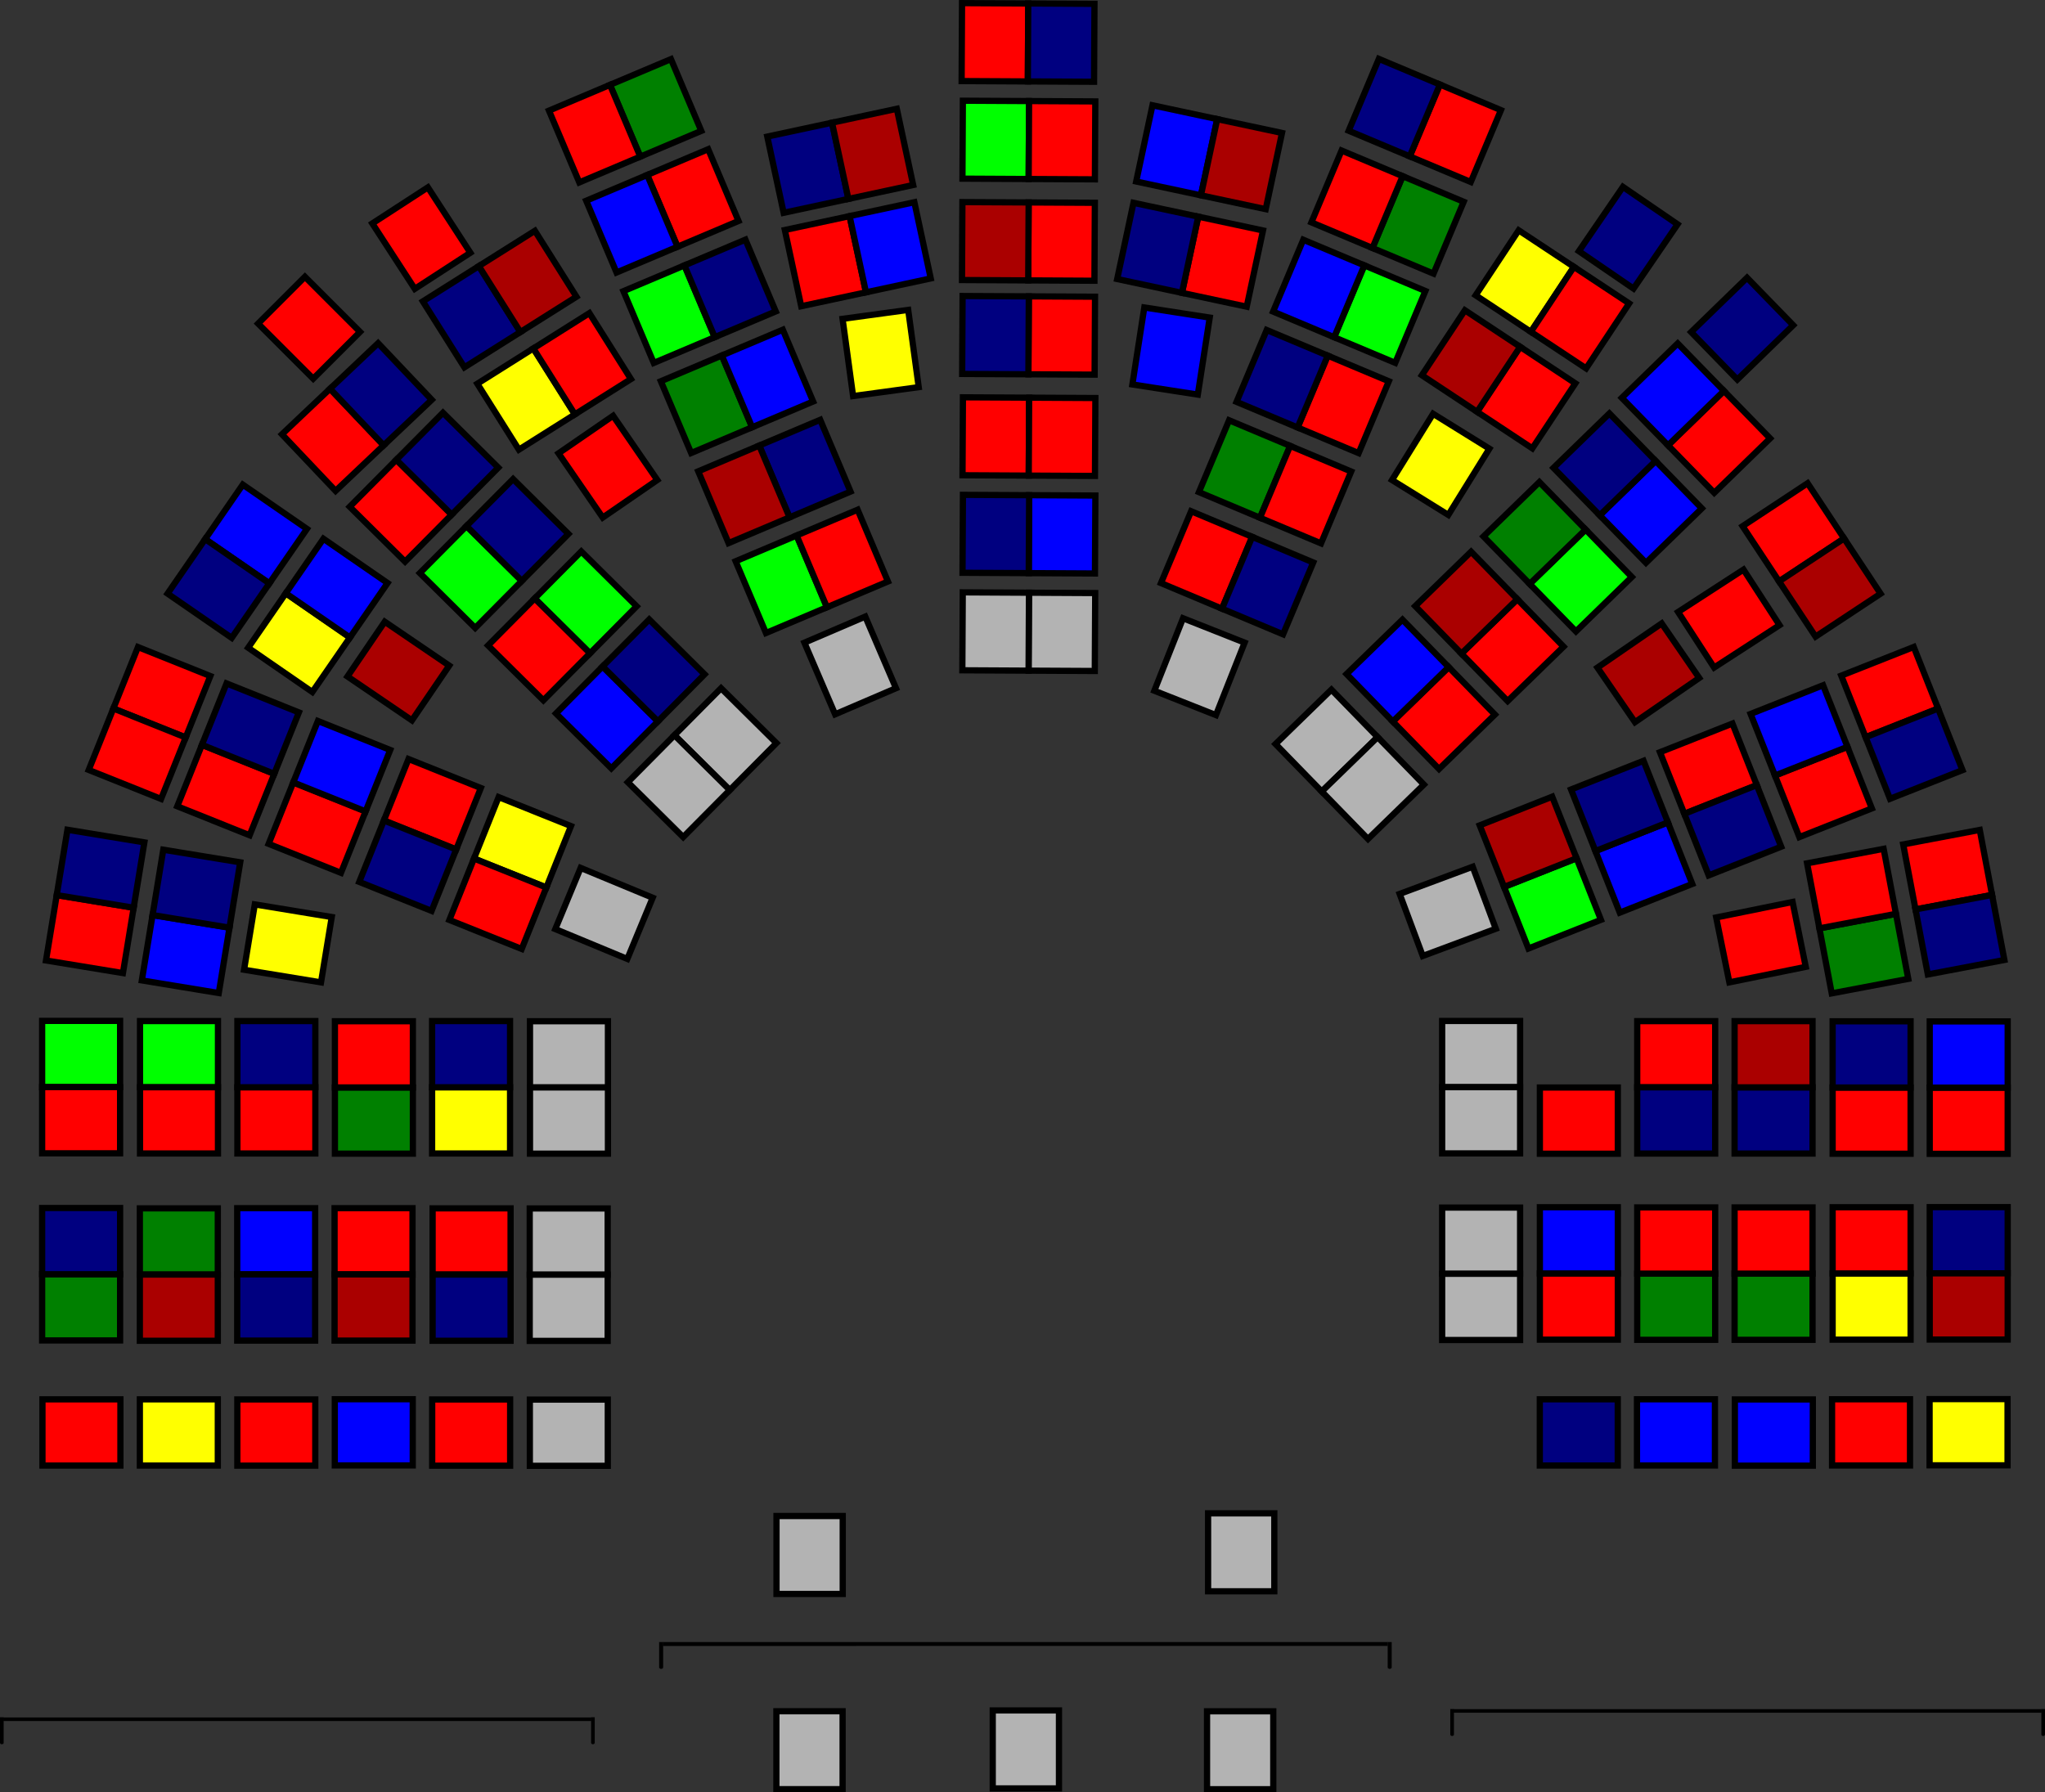 <?xml version="1.0" encoding="UTF-8" standalone="no"?>
<!-- Created with Inkscape (http://www.inkscape.org/) -->
<svg
   xmlns:dc="http://purl.org/dc/elements/1.1/"
   xmlns:cc="http://creativecommons.org/ns#"
   xmlns:rdf="http://www.w3.org/1999/02/22-rdf-syntax-ns#"
   xmlns:svg="http://www.w3.org/2000/svg"
   xmlns="http://www.w3.org/2000/svg"
   xmlns:sodipodi="http://sodipodi.sourceforge.net/DTD/sodipodi-0.dtd"
   xmlns:inkscape="http://www.inkscape.org/namespaces/inkscape"
   width="524.462"
   height="459.734"
   id="svg3913"
   sodipodi:version="0.32"
   inkscape:version="0.46"
   sodipodi:docname="Stortingssalen representanter.svg"
   inkscape:output_extension="org.inkscape.output.svg.inkscape"
   version="1.0">
  <rect width="100%" height="100%" fill="#333333" stroke="none"/>
  <defs
     id="defs3915">
    <inkscape:perspective
       sodipodi:type="inkscape:persp3d"
       inkscape:vp_x="0 : 526.18109 : 1"
       inkscape:vp_y="0 : 1000 : 0"
       inkscape:vp_z="744.09448 : 526.18109 : 1"
       inkscape:persp3d-origin="372.04724 : 350.78739 : 1"
       id="perspective3921" />
  </defs>
  <sodipodi:namedview
     id="base"
     pagecolor="#ffffff"
     bordercolor="#ffffff"
     borderopacity="0.0"
     inkscape:pageopacity="0.0"
     inkscape:pageshadow="0"
     inkscape:zoom="1.4142136"
     inkscape:cx="271.84377"
     inkscape:cy="204.95611"
     inkscape:document-units="cm"
     inkscape:current-layer="svg3913"
     showgrid="false"
     inkscape:window-width="1280"
     inkscape:window-height="750"
     inkscape:window-x="-8"
     inkscape:window-y="-8"
     units="cm" />
  <g
     inkscape:label="Layer 1"
     inkscape:groupmode="layer"
     id="Stortingssalen"
     transform="translate(-80.008,-286.833)">
    <g
       id="KrF"
       inkscape:label="Kristelig Folkeparti">
      <rect
         style="fill:#ffff00;fill-opacity:1;fill-rule:nonzero;stroke:#000000;stroke-width:1.6;stroke-miterlimit:4;stroke-dasharray:none;stroke-opacity:1"
         id="169"
         width="19.992"
         height="16.984"
         x="574.873"
         y="645.697"
         inkscape:label="Line Henriette Holten Hjemdal, KrF" />
      <rect
         style="fill:#ffff00;fill-opacity:1;fill-rule:nonzero;stroke:#000000;stroke-width:1.6;stroke-miterlimit:4;stroke-dasharray:none;stroke-opacity:1"
         id="153"
         width="19.992"
         height="16.984"
         x="-49.309"
         y="582.341"
         inkscape:label="Ola T. Lånke, KrF"
         transform="matrix(0.552,-0.834,0.834,0.552,0,0)" />
      <rect
         style="fill:#ffff00;fill-opacity:1;fill-rule:nonzero;stroke:#000000;stroke-width:1.6;stroke-miterlimit:4;stroke-dasharray:none;stroke-opacity:1"
         id="119"
         width="19.992"
         height="16.984"
         x="115.876"
         y="645.758"
         inkscape:label="Bjørg Tørresdal, KrF" />
      <rect
         style="fill:#ffff00;fill-opacity:1;fill-rule:nonzero;stroke:#000000;stroke-width:1.6;stroke-miterlimit:4;stroke-dasharray:none;stroke-opacity:1"
         id="110"
         width="19.992"
         height="16.984"
         x="-395.528"
         y="-291.213"
         inkscape:label="Dagfinn Høybråten, KrF"
         transform="matrix(-0.823,-0.568,0.568,-0.823,0,0)" />
      <rect
         style="fill:#ffff00;fill-opacity:1;fill-rule:nonzero;stroke:#000000;stroke-width:1.6;stroke-miterlimit:4;stroke-dasharray:none;stroke-opacity:1"
         id="106"
         width="19.992"
         height="16.984"
         x="-453.892"
         y="-34.095"
         inkscape:label="Hans Olav Syversen, KrF"
         transform="matrix(-0.533,-0.846,0.846,-0.533,0,0)" />
      <rect
         style="fill:#ffff00;fill-opacity:1;fill-rule:nonzero;stroke:#000000;stroke-width:1.6;stroke-miterlimit:4;stroke-dasharray:none;stroke-opacity:1"
         id="082"
         width="19.992"
         height="16.984"
         x="550.007"
         y="-630.448"
         inkscape:label="Jan Sahl, Krf"
         transform="scale(1,-1)" />
      <rect
         style="fill:#ffff00;fill-opacity:1;fill-rule:nonzero;stroke:#000000;stroke-width:1.6;stroke-miterlimit:4;stroke-dasharray:none;stroke-opacity:1"
         id="069"
         width="19.992"
         height="16.984"
         x="-118.136"
         y="587.366"
         inkscape:label="May-Helen Molvær Grimstad, KrF"
         transform="matrix(0.527,-0.85,0.85,0.527,0,0)" />
      <rect
         style="fill:#ffff00;fill-opacity:1;fill-rule:nonzero;stroke:#000000;stroke-width:1.6;stroke-miterlimit:4;stroke-dasharray:none;stroke-opacity:1"
         id="063"
         width="19.992"
         height="16.984"
         x="405.145"
         y="-260.576"
         inkscape:label="Laila Dåvøy, KrF"
         transform="matrix(0.135,0.991,-0.991,0.135,0,0)" />
      <rect
         style="fill:#ffff00;fill-opacity:1;fill-rule:nonzero;stroke:#000000;stroke-width:1.6;stroke-miterlimit:4;stroke-dasharray:none;stroke-opacity:1"
         id="054"
         width="19.992"
         height="16.984"
         x="227.418"
         y="488.312"
         inkscape:label="Ingebrigt S. Sørfonn, KrF"
         transform="matrix(0.987,0.162,-0.162,0.987,0,0)" />
      <rect
         style="fill:#ffff00;fill-opacity:1;fill-rule:nonzero;stroke:#000000;stroke-width:1.6;stroke-miterlimit:4;stroke-dasharray:none;stroke-opacity:1"
         id="007"
         width="19.992"
         height="16.984"
         x="-395.831"
         y="-395.721"
         inkscape:label="Jon Lilletun, KrF"
         transform="matrix(-0.928,-0.372,0.372,-0.928,0,0)" />
      <rect
         inkscape:label="Åse Gunhild Woie Duesund, KrF"
         y="565.711"
         x="190.826"
         height="16.984"
         width="19.992"
         id="004"
         style="fill:#ffff00;fill-opacity:1;fill-rule:nonzero;stroke:#000000;stroke-width:1.6;stroke-miterlimit:4;stroke-dasharray:none;stroke-opacity:1" />
    </g>
    <g
       id="V"
       inkscape:label="Venstre">
      <rect
         transform="matrix(-0.389,-0.921,0.921,-0.389,0,0)"
         inkscape:label="Anne Margrethe Larsen, V"
         y="79.904"
         x="-521.479"
         height="16.984"
         width="19.992"
         id="010"
         style="fill:#00ff00;fill-opacity:1;fill-rule:nonzero;stroke:#000000;stroke-width:1.6;stroke-miterlimit:4;stroke-dasharray:none;stroke-opacity:1" />
      <rect
         style="fill:#00ff00;fill-opacity:1;fill-rule:nonzero;stroke:#000000;stroke-width:1.6;stroke-miterlimit:4;stroke-dasharray:none;stroke-opacity:1"
         id="143"
         width="19.992"
         height="16.984"
         x="-330.915"
         y="328.593"
         inkscape:label="André Nikolai Skjelstad, V"
         transform="matrix(5.3003751e-3,-1,1,5.3003751e-3,0,0)" />
      <rect
         inkscape:label="Gunvald Ludvigsen, V"
         y="548.685"
         x="90.815"
         height="16.984"
         width="19.992"
         id="124"
         style="fill:#00ff00;fill-opacity:1;fill-rule:nonzero;stroke:#000000;stroke-width:1.6;stroke-miterlimit:4;stroke-dasharray:none;stroke-opacity:1" />
      <rect
         style="fill:#00ff00;fill-opacity:1;fill-rule:nonzero;stroke:#000000;stroke-width:1.6;stroke-miterlimit:4;stroke-dasharray:none;stroke-opacity:1"
         id="115"
         width="19.992"
         height="16.984"
         x="115.917"
         y="548.729"
         inkscape:label="Gunnar Kvassheim, V" />
      <rect
         style="fill:#00ff00;fill-opacity:1;fill-rule:nonzero;stroke:#000000;stroke-width:1.6;stroke-miterlimit:4;stroke-dasharray:none;stroke-opacity:1"
         id="104"
         width="19.992"
         height="16.984"
         x="-446.449"
         y="80.351"
         inkscape:label="Trine Skei Grande, V"
         transform="matrix(-0.389,-0.921,0.921,-0.389,0,0)" />
      <rect
         style="fill:#00ff00;fill-opacity:1;fill-rule:nonzero;stroke:#000000;stroke-width:1.6;stroke-miterlimit:4;stroke-dasharray:none;stroke-opacity:1"
         id="095"
         width="19.992"
         height="16.984"
         x="-180.859"
         y="533.796"
         inkscape:label="Odd Einar Dørum, V"
         transform="matrix(0.387,-0.922,0.922,0.387,0,0)" />
      <rect
         style="fill:#00ff00;fill-opacity:1;fill-rule:nonzero;stroke:#000000;stroke-width:1.6;stroke-miterlimit:4;stroke-dasharray:none;stroke-opacity:1"
         id="071"
         width="19.992"
         height="16.984"
         x="33.857"
         y="641.898"
         inkscape:label="Leif Helge Kongshaug, V"
         transform="matrix(0.717,-0.698,0.698,0.717,0,0)" />
      <rect
         style="fill:#00ff00;fill-opacity:1;fill-rule:nonzero;stroke:#000000;stroke-width:1.6;stroke-miterlimit:4;stroke-dasharray:none;stroke-opacity:1"
         id="058"
         width="19.992"
         height="16.984"
         x="-458.782"
         y="-175.933"
         inkscape:label="Lars Sponheim, V"
         transform="matrix(-0.71,-0.704,0.704,-0.71,0,0)" />
      <rect
         style="fill:#00ff00;fill-opacity:1;fill-rule:nonzero;stroke:#000000;stroke-width:1.6;stroke-miterlimit:4;stroke-dasharray:none;stroke-opacity:1"
         id="040"
         width="19.992"
         height="16.984"
         x="-484.278"
         y="-159.824"
         inkscape:label="Vera Lysklætt, V"
         transform="matrix(-0.71,-0.704,0.704,-0.71,0,0)" />
      <rect
         style="fill:#00ff00;fill-opacity:1;fill-rule:nonzero;stroke:#000000;stroke-width:1.6;stroke-miterlimit:4;stroke-dasharray:none;stroke-opacity:1"
         id="019"
         width="19.992"
         height="16.984"
         x="243.792"
         y="649.506"
         inkscape:label="Borghild Tenden, V"
         transform="matrix(0.93,-0.368,0.368,0.93,0,0)" />
    </g>
    <g
       id="Sp"
       inkscape:label="Senterpartiet">
      <rect
         style="fill:#008000;fill-opacity:1;fill-rule:nonzero;stroke:#000000;stroke-width:1.6;stroke-miterlimit:4;stroke-dasharray:none;stroke-opacity:1"
         id="150"
         width="19.992"
         height="16.984"
         x="-155.954"
         y="533.996"
         inkscape:label="Ola Borten Moe, Sp"
         transform="matrix(0.387,-0.922,0.922,0.387,0,0)" />
      <rect
         style="fill:#008000;fill-opacity:1;fill-rule:nonzero;stroke:#000000;stroke-width:1.6;stroke-miterlimit:4;stroke-dasharray:none;stroke-opacity:1"
         id="140"
         width="19.992"
         height="16.984"
         x="-396.354"
         y="97.758"
         inkscape:label="Lars Peder Brekk, Sp"
         transform="matrix(-0.389,-0.921,0.921,-0.389,0,0)" />
      <rect
         style="fill:#008000;fill-opacity:1;fill-rule:nonzero;stroke:#000000;stroke-width:1.6;stroke-miterlimit:4;stroke-dasharray:none;stroke-opacity:1"
         id="121"
         width="19.992"
         height="16.984"
         x="90.815"
         y="613.662"
         inkscape:label="Liv Signe Navarsete, Sp" />
      <rect
         style="fill:#008000;fill-opacity:1;fill-rule:nonzero;stroke:#000000;stroke-width:1.6;stroke-miterlimit:4;stroke-dasharray:none;stroke-opacity:1"
         id="117"
         width="19.992"
         height="16.984"
         x="115.873"
         y="596.768"
         inkscape:label="Magnhild Meltveit Kleppa, Sp" />
      <rect
         style="fill:#008000;fill-opacity:1;fill-rule:nonzero;stroke:#000000;stroke-width:1.6;stroke-miterlimit:4;stroke-dasharray:none;stroke-opacity:1"
         id="086"
         width="19.992"
         height="16.984"
         x="439.611"
         y="617.835"
         inkscape:label="Inger S. Enger, Sp"
         transform="matrix(0.982,-0.186,0.186,0.982,0,0)" />
      <rect
         style="fill:#008000;fill-opacity:1;fill-rule:nonzero;stroke:#000000;stroke-width:1.6;stroke-miterlimit:4;stroke-dasharray:none;stroke-opacity:1"
         id="079"
         width="19.992"
         height="16.984"
         x="524.861"
         y="-630.492"
         inkscape:label="Alf Ivar Samuelsen, Sp"
         transform="scale(1,-1)" />
      <rect
         style="fill:#008000;fill-opacity:1;fill-rule:nonzero;stroke:#000000;stroke-width:1.6;stroke-miterlimit:4;stroke-dasharray:none;stroke-opacity:1"
         id="070"
         width="19.992"
         height="16.984"
         x="33.857"
         y="624.915"
         inkscape:label="Eli Sollied Øveraas, Sp"
         transform="matrix(0.717,-0.698,0.698,0.717,0,0)" />
      <rect
         style="fill:#008000;fill-opacity:1;fill-rule:nonzero;stroke:#000000;stroke-width:1.6;stroke-miterlimit:4;stroke-dasharray:none;stroke-opacity:1"
         id="061"
         width="19.992"
         height="16.984"
         x="-471.472"
         y="80.196"
         inkscape:label="Rune J. Skjælaaen, Sp"
         transform="matrix(-0.389,-0.921,0.921,-0.389,0,0)" />
      <rect
         style="fill:#008000;fill-opacity:1;fill-rule:nonzero;stroke:#000000;stroke-width:1.6;stroke-miterlimit:4;stroke-dasharray:none;stroke-opacity:1"
         id="045"
         width="19.992"
         height="16.984"
         x="165.9"
         y="565.756"
         inkscape:label="Trygve Magnus Slagsvold Vedum, Sp" />
      <rect
         style="fill:#008000;fill-opacity:1;fill-rule:nonzero;stroke:#000000;stroke-width:1.6;stroke-miterlimit:4;stroke-dasharray:none;stroke-opacity:1"
         id="035"
         width="19.992"
         height="16.984"
         x="-230.921"
         y="517.191"
         inkscape:label="Per Olaf Lundteigen, Sp"
         transform="matrix(0.387,-0.922,0.922,0.387,0,0)" />
      <rect
         transform="scale(1,-1)"
         inkscape:label="Åslaug Haga, Sp"
         y="-630.492"
         x="499.891"
         height="16.984"
         width="19.992"
         id="026"
         style="fill:#008000;fill-opacity:1;fill-rule:nonzero;stroke:#000000;stroke-width:1.6;stroke-miterlimit:4;stroke-dasharray:none;stroke-opacity:1" />
    </g>
    <g
       id="Ap"
       inkscape:label="Arbeiderpartiet">
      <rect
         style="fill:#ff0000;fill-opacity:1;fill-rule:nonzero;stroke:#000000;stroke-width:1.6;stroke-miterlimit:4;stroke-dasharray:none;stroke-opacity:1"
         id="093"
         width="19.992"
         height="16.984"
         x="-74.019"
         y="599.139"
         inkscape:label="Marit Nybakk, Ap"
         transform="matrix(0.552,-0.834,0.834,0.552,0,0)" />
      <rect
         style="fill:#ff0000;fill-opacity:1;fill-rule:nonzero;stroke:#000000;stroke-width:1.6;stroke-miterlimit:4;stroke-dasharray:none;stroke-opacity:1"
         id="090"
         width="19.992"
         height="16.984"
         x="-206.792"
         y="-667.073"
         inkscape:label="Jens Stoltenberg, Ap"
         transform="matrix(-0.839,0.544,-0.544,-0.839,0,0)" />
      <rect
         style="fill:#ff0000;fill-opacity:1;fill-rule:nonzero;stroke:#000000;stroke-width:1.6;stroke-miterlimit:4;stroke-dasharray:none;stroke-opacity:1"
         id="088"
         width="19.992"
         height="16.984"
         x="318.895"
         y="648.495"
         inkscape:label="Espen Johnsen, Ap"
         transform="matrix(0.93,-0.368,0.368,0.93,0,0)" />
      <rect
         style="fill:#ff0000;fill-opacity:1;fill-rule:nonzero;stroke:#000000;stroke-width:1.6;stroke-miterlimit:4;stroke-dasharray:none;stroke-opacity:1"
         id="087"
         width="19.992"
         height="16.984"
         x="439.611"
         y="600.852"
         inkscape:label="Tore Hagebakken, Ap"
         transform="matrix(0.982,-0.186,0.186,0.982,0,0)" />
      <rect
         style="fill:#ff0000;fill-opacity:1;fill-rule:nonzero;stroke:#000000;stroke-width:1.6;stroke-miterlimit:4;stroke-dasharray:none;stroke-opacity:1"
         id="084"
         width="19.992"
         height="16.984"
         x="550.008"
         y="565.775"
         inkscape:label="Berit Brørby, Ap" />
      <rect
         style="fill:#ff0000;fill-opacity:1;fill-rule:nonzero;stroke:#000000;stroke-width:1.6;stroke-miterlimit:4;stroke-dasharray:none;stroke-opacity:1"
         id="083"
         width="19.992"
         height="16.984"
         x="550.008"
         y="-613.465"
         inkscape:label="Torstein Rudihagen, Ap"
         transform="scale(1,-1)" />
      <rect
         style="fill:#ff0000;fill-opacity:1;fill-rule:nonzero;stroke:#000000;stroke-width:1.6;stroke-miterlimit:4;stroke-dasharray:none;stroke-opacity:1"
         id="081"
         width="19.992"
         height="16.984"
         x="549.859"
         y="645.741"
         inkscape:label="Anna-Kristin Ljunggren, Ap" />
      <rect
         style="fill:#ff0000;fill-opacity:1;fill-rule:nonzero;stroke:#000000;stroke-width:1.6;stroke-miterlimit:4;stroke-dasharray:none;stroke-opacity:1"
         id="078"
         width="19.992"
         height="16.984"
         x="524.861"
         y="-613.51"
         inkscape:label="Torny Pedersen, Ap"
         transform="scale(1,-1)" />
      <rect
         style="fill:#ff0000;fill-opacity:1;fill-rule:nonzero;stroke:#000000;stroke-width:1.6;stroke-miterlimit:4;stroke-dasharray:none;stroke-opacity:1"
         id="075"
         width="19.992"
         height="16.984"
         x="405.83"
         y="615.221"
         inkscape:label="Tor-Arne Strøm, Ap"
         transform="matrix(0.98,-0.199,0.199,0.98,0,0)" />
      <rect
         style="fill:#ff0000;fill-opacity:1;fill-rule:nonzero;stroke:#000000;stroke-width:1.6;stroke-miterlimit:4;stroke-dasharray:none;stroke-opacity:1"
         id="073"
         width="19.992"
         height="16.984"
         x="293.67"
         y="632.091"
         inkscape:label="Hill-Marta Solberg, Ap"
         transform="matrix(0.93,-0.368,0.368,0.93,0,0)" />
      <rect
         style="fill:#ff0000;fill-opacity:1;fill-rule:nonzero;stroke:#000000;stroke-width:1.6;stroke-miterlimit:4;stroke-dasharray:none;stroke-opacity:1"
         id="068"
         width="19.992"
         height="16.984"
         x="-205.839"
         y="534.107"
         inkscape:label="Karita Bekkemellem, Ap"
         transform="matrix(0.387,-0.922,0.922,0.387,0,0)" />
      <rect
         style="fill:#ff0000;fill-opacity:1;fill-rule:nonzero;stroke:#000000;stroke-width:1.6;stroke-miterlimit:4;stroke-dasharray:none;stroke-opacity:1"
         id="065"
         width="19.992"
         height="16.984"
         x="-381.005"
         y="345.769"
         inkscape:label="Asmund Kristoffersen, Ap"
         transform="matrix(5.3003745e-3,-1,1,5.3003745e-3,0,0)" />
      <rect
         style="fill:#ff0000;fill-opacity:1;fill-rule:nonzero;stroke:#000000;stroke-width:1.6;stroke-miterlimit:4;stroke-dasharray:none;stroke-opacity:1"
         id="060"
         width="19.992"
         height="16.984"
         x="458.53"
         y="27.602"
         inkscape:label="Hilde Magnusson Lydvo, Ap"
         transform="matrix(0.567,0.824,-0.824,0.567,0,0)" />
      <rect
         style="fill:#ff0000;fill-opacity:1;fill-rule:nonzero;stroke:#000000;stroke-width:1.6;stroke-miterlimit:4;stroke-dasharray:none;stroke-opacity:1"
         id="055"
         width="19.992"
         height="16.984"
         x="-345.531"
         y="-411.829"
         inkscape:label="Per Rune Henriksen, Ap"
         transform="matrix(-0.928,-0.372,0.372,-0.928,0,0)" />
      <rect
         style="fill:#ff0000;fill-opacity:1;fill-rule:nonzero;stroke:#000000;stroke-width:1.6;stroke-miterlimit:4;stroke-dasharray:none;stroke-opacity:1"
         id="052"
         width="19.992"
         height="16.984"
         x="140.887"
         y="565.711"
         inkscape:label="Anne-Grete Strøm-Erichsen, Ap" />
      <rect
         style="fill:#ff0000;fill-opacity:1;fill-rule:nonzero;stroke:#000000;stroke-width:1.6;stroke-miterlimit:4;stroke-dasharray:none;stroke-opacity:1"
         id="049"
         width="19.992"
         height="16.984"
         x="140.872"
         y="645.78"
         inkscape:label="Olav Akselsen, Ap" />
      <rect
         style="fill:#ff0000;fill-opacity:1;fill-rule:nonzero;stroke:#000000;stroke-width:1.6;stroke-miterlimit:4;stroke-dasharray:none;stroke-opacity:1"
         id="046"
         width="19.992"
         height="16.984"
         x="165.812"
         y="596.724"
         inkscape:label="Eirin Faldet, Ap" />
      <rect
         style="fill:#ff0000;fill-opacity:1;fill-rule:nonzero;stroke:#000000;stroke-width:1.6;stroke-miterlimit:4;stroke-dasharray:none;stroke-opacity:1"
         id="044"
         width="19.992"
         height="16.984"
         x="165.9"
         y="548.773"
         inkscape:label="Anette Trettebergstuen, Ap" />
      <rect
         style="fill:#ff0000;fill-opacity:1;fill-rule:nonzero;stroke:#000000;stroke-width:1.6;stroke-miterlimit:4;stroke-dasharray:none;stroke-opacity:1"
         id="042"
         width="19.992"
         height="16.984"
         x="-370.739"
         y="-395.261"
         inkscape:label="Knut Storberget, Ap"
         transform="matrix(-0.928,-0.372,0.372,-0.928,0,0)" />
      <rect
         style="fill:#ff0000;fill-opacity:1;fill-rule:nonzero;stroke:#000000;stroke-width:1.6;stroke-miterlimit:4;stroke-dasharray:none;stroke-opacity:1"
         id="041"
         width="19.992"
         height="16.984"
         x="-484.278"
         y="-176.807"
         inkscape:label="Sylvia Brustad, Ap"
         transform="matrix(-0.71,-0.704,0.704,-0.71,0,0)" />
      <rect
         style="fill:#ff0000;fill-opacity:1;fill-rule:nonzero;stroke:#000000;stroke-width:1.6;stroke-miterlimit:4;stroke-dasharray:none;stroke-opacity:1"
         id="037"
         width="19.992"
         height="16.984"
         x="-406.99"
         y="329.013"
         inkscape:label="Eva M. Nielsen, Ap"
         transform="matrix(5.3003749e-3,-1,1,5.3003749e-3,0,0)" />
      <rect
         style="fill:#ff0000;fill-opacity:1;fill-rule:nonzero;stroke:#000000;stroke-width:1.6;stroke-miterlimit:4;stroke-dasharray:none;stroke-opacity:1"
         id="036"
         width="19.992"
         height="16.984"
         x="-406.99"
         y="345.996"
         inkscape:label="Karl Eirik Schjøtt-Pedersen, Ap"
         transform="matrix(5.3003749e-3,-1,1,5.3003749e-3,0,0)" />
      <rect
         style="fill:#ff0000;fill-opacity:1;fill-rule:nonzero;stroke:#000000;stroke-width:1.6;stroke-miterlimit:4;stroke-dasharray:none;stroke-opacity:1"
         id="034"
         width="19.992"
         height="16.984"
         x="-230.921"
         y="534.173"
         inkscape:label="Torgeir Micaelsen, Ap"
         transform="matrix(0.387,-0.922,0.922,0.387,0,0)" />
      <rect
         style="fill:#ff0000;fill-opacity:1;fill-rule:nonzero;stroke:#000000;stroke-width:1.6;stroke-miterlimit:4;stroke-dasharray:none;stroke-opacity:1"
         id="032"
         width="19.992"
         height="16.984"
         x="8.863"
         y="642.482"
         inkscape:label="Lise Christoffersen, Ap"
         transform="matrix(0.717,-0.698,0.698,0.717,0,0)" />
      <rect
         style="fill:#ff0000;fill-opacity:1;fill-rule:nonzero;stroke:#000000;stroke-width:1.6;stroke-miterlimit:4;stroke-dasharray:none;stroke-opacity:1"
         id="029"
         width="19.992"
         height="16.984"
         x="499.891"
         y="548.748"
         inkscape:label="Sigrun Eng, Ap" />
      <rect
         style="fill:#ff0000;fill-opacity:1;fill-rule:nonzero;stroke:#000000;stroke-width:1.6;stroke-miterlimit:4;stroke-dasharray:none;stroke-opacity:1"
         id="027"
         width="19.992"
         height="16.984"
         x="499.891"
         y="-613.51"
         inkscape:label="Thorbjørn Jagland, Ap"
         transform="scale(1,-1)" />
      <rect
         style="fill:#ff0000;fill-opacity:1;fill-rule:nonzero;stroke:#000000;stroke-width:1.6;stroke-miterlimit:4;stroke-dasharray:none;stroke-opacity:1"
         id="023"
         width="19.992"
         height="16.984"
         x="474.922"
         y="-630.448"
         inkscape:label="Marianne Aasen, Ap"
         transform="scale(1,-1)" />
      <rect
         style="fill:#ff0000;fill-opacity:1;fill-rule:nonzero;stroke:#000000;stroke-width:1.6;stroke-miterlimit:4;stroke-dasharray:none;stroke-opacity:1"
         id="021"
         width="19.992"
         height="16.984"
         x="474.922"
         y="565.775"
         inkscape:label="Gunvor Eldegard, Ap" />
      <rect
         style="fill:#ff0000;fill-opacity:1;fill-rule:nonzero;stroke:#000000;stroke-width:1.6;stroke-miterlimit:4;stroke-dasharray:none;stroke-opacity:1"
         id="017"
         width="19.992"
         height="16.984"
         x="-15.887"
         y="642.688"
         inkscape:label="Vidar Bjørnstad, Ap"
         transform="matrix(0.717,-0.698,0.698,0.717,0,0)" />
      <rect
         style="fill:#ff0000;fill-opacity:1;fill-rule:nonzero;stroke:#000000;stroke-width:1.6;stroke-miterlimit:4;stroke-dasharray:none;stroke-opacity:1"
         id="014"
         width="19.992"
         height="16.984"
         x="-256.2"
         y="517.244"
         inkscape:label="Sverre Myrli, Ap"
         transform="matrix(0.387,-0.922,0.922,0.387,0,0)" />
      <rect
         style="fill:#ff0000;fill-opacity:1;fill-rule:nonzero;stroke:#000000;stroke-width:1.6;stroke-miterlimit:4;stroke-dasharray:none;stroke-opacity:1"
         id="011"
         width="19.992"
         height="16.984"
         x="-521.479"
         y="96.886"
         inkscape:label="Anniken Huitfeldt, Ap"
         transform="matrix(-0.389,-0.921,0.921,-0.389,0,0)" />
      <rect
         style="fill:#ff0000;fill-opacity:1;fill-rule:nonzero;stroke:#000000;stroke-width:1.6;stroke-miterlimit:4;stroke-dasharray:none;stroke-opacity:1"
         id="006"
         width="19.992"
         height="16.984"
         x="-395.831"
         y="-412.704"
         inkscape:label="Rolf Terje Klungland, Ap"
         transform="matrix(-0.928,-0.372,0.372,-0.928,0,0)" />
      <rect
         style="fill:#ff0000;fill-opacity:1;fill-rule:nonzero;stroke:#000000;stroke-width:1.6;stroke-miterlimit:4;stroke-dasharray:none;stroke-opacity:1"
         id="003"
         width="19.992"
         height="16.984"
         x="190.959"
         y="596.768"
         inkscape:label="Inger Haldis Løite, Ap" />
      <rect
         inkscape:label="Freddy de Ruiter, Ap"
         y="645.79"
         x="190.847"
         height="16.984"
         width="19.992"
         id="001"
         style="fill:#ff0000;fill-opacity:1;fill-rule:nonzero;stroke:#000000;stroke-width:1.6;stroke-miterlimit:4;stroke-dasharray:none;stroke-opacity:1" />
      <rect
         style="fill:#ff0000;fill-opacity:1;fill-rule:nonzero;stroke:#000000;stroke-width:1.6;stroke-miterlimit:4;stroke-dasharray:none;stroke-opacity:1"
         id="166"
         width="19.992"
         height="16.984"
         x="574.908"
         y="565.802"
         inkscape:label="Irene Johansen, Ap" />
      <rect
         style="fill:#ff0000;fill-opacity:1;fill-rule:nonzero;stroke:#000000;stroke-width:1.6;stroke-miterlimit:4;stroke-dasharray:none;stroke-opacity:1"
         id="163"
         width="19.992"
         height="16.984"
         x="464.745"
         y="600.673"
         inkscape:label="Svein Roald Hansen, Ap"
         transform="matrix(0.982,-0.186,0.186,0.982,0,0)" />
      <rect
         style="fill:#ff0000;fill-opacity:1;fill-rule:nonzero;stroke:#000000;stroke-width:1.6;stroke-miterlimit:4;stroke-dasharray:none;stroke-opacity:1"
         id="161"
         width="19.992"
         height="16.984"
         x="344.121"
         y="630.933"
         inkscape:label="Signe Øye, Ap"
         transform="matrix(0.93,-0.368,0.368,0.93,0,0)" />
      <rect
         style="fill:#ff0000;fill-opacity:1;fill-rule:nonzero;stroke:#000000;stroke-width:1.6;stroke-miterlimit:4;stroke-dasharray:none;stroke-opacity:1"
         id="159"
         width="19.992"
         height="16.984"
         x="207.212"
         y="642.65"
         inkscape:label="Steinar Gullvåg, Ap"
         transform="matrix(0.834,-0.551,0.551,0.834,0,0)" />
      <rect
         style="fill:#ff0000;fill-opacity:1;fill-rule:nonzero;stroke:#000000;stroke-width:1.6;stroke-miterlimit:4;stroke-dasharray:none;stroke-opacity:1"
         id="157"
         width="19.992"
         height="16.984"
         x="84.04"
         y="641.164"
         inkscape:label="Sonja Mandt-Bartholsen, Ap"
         transform="matrix(0.717,-0.698,0.698,0.717,0,0)" />
      <rect
         style="fill:#ff0000;fill-opacity:1;fill-rule:nonzero;stroke:#000000;stroke-width:1.6;stroke-miterlimit:4;stroke-dasharray:none;stroke-opacity:1"
         id="154"
         width="19.992"
         height="16.984"
         x="-49.309"
         y="599.324"
         inkscape:label="Dag Terje Andersen, Ap"
         transform="matrix(0.552,-0.834,0.834,0.552,0,0)" />
      <rect
         style="fill:#ff0000;fill-opacity:1;fill-rule:nonzero;stroke:#000000;stroke-width:1.6;stroke-miterlimit:4;stroke-dasharray:none;stroke-opacity:1"
         id="152"
         width="19.992"
         height="16.984"
         x="-130.58"
         y="533.711"
         inkscape:label="Eva Kristin Hansen, Ap"
         transform="matrix(0.387,-0.922,0.922,0.387,0,0)" />
      <rect
         style="fill:#ff0000;fill-opacity:1;fill-rule:nonzero;stroke:#000000;stroke-width:1.6;stroke-miterlimit:4;stroke-dasharray:none;stroke-opacity:1"
         id="149"
         width="19.992"
         height="16.984"
         x="-155.954"
         y="517.013"
         inkscape:label="Jorodd Asphjell, Ap"
         transform="matrix(0.387,-0.922,0.922,0.387,0,0)" />
      <rect
         style="fill:#ff0000;fill-opacity:1;fill-rule:nonzero;stroke:#000000;stroke-width:1.6;stroke-miterlimit:4;stroke-dasharray:none;stroke-opacity:1"
         id="145"
         width="19.992"
         height="16.984"
         x="-305.889"
         y="328.248"
         inkscape:label="Gunn Karin Gjul, Ap"
         transform="matrix(5.3003745e-3,-1,1,5.3003745e-3,0,0)" />
      <rect
         style="fill:#ff0000;fill-opacity:1;fill-rule:nonzero;stroke:#000000;stroke-width:1.6;stroke-miterlimit:4;stroke-dasharray:none;stroke-opacity:1"
         id="144"
         width="19.992"
         height="16.984"
         x="-330.915"
         y="345.575"
         inkscape:label="Trond Giske, Ap"
         transform="matrix(5.3003749e-3,-1,1,5.3003749e-3,0,0)" />
      <rect
         style="fill:#ff0000;fill-opacity:1;fill-rule:nonzero;stroke:#000000;stroke-width:1.6;stroke-miterlimit:4;stroke-dasharray:none;stroke-opacity:1"
         id="139"
         width="19.992"
         height="16.984"
         x="-396.354"
         y="80.776"
         inkscape:label="Gerd Janne Kristoffersen, Ap"
         transform="matrix(-0.389,-0.921,0.921,-0.389,0,0)" />
      <rect
         style="fill:#ff0000;fill-opacity:1;fill-rule:nonzero;stroke:#000000;stroke-width:1.6;stroke-miterlimit:4;stroke-dasharray:none;stroke-opacity:1"
         id="138"
         width="19.992"
         height="16.984"
         x="-421.361"
         y="97.563"
         inkscape:label="Bjarne Håkon Hanssen, Ap"
         transform="matrix(-0.389,-0.921,0.921,-0.389,0,0)" />
      <rect
         style="fill:#ff0000;fill-opacity:1;fill-rule:nonzero;stroke:#000000;stroke-width:1.6;stroke-miterlimit:4;stroke-dasharray:none;stroke-opacity:1"
         id="136"
         width="19.992"
         height="16.984"
         x="-404.009"
         y="-40.285"
         inkscape:label="Tove Karoline Knutsen, Ap"
         transform="matrix(-0.545,-0.839,0.839,-0.545,0,0)" />
      <rect
         style="fill:#ff0000;fill-opacity:1;fill-rule:nonzero;stroke:#000000;stroke-width:1.6;stroke-miterlimit:4;stroke-dasharray:none;stroke-opacity:1"
         id="133"
         width="19.992"
         height="16.984"
         x="-384.939"
         y="-158.158"
         inkscape:label="Anne Marit Bjørnflaten, Ap"
         transform="matrix(-0.707,-0.707,0.707,-0.707,0,0)" />
      <rect
         style="fill:#ff0000;fill-opacity:1;fill-rule:nonzero;stroke:#000000;stroke-width:1.6;stroke-miterlimit:4;stroke-dasharray:none;stroke-opacity:1"
         id="131"
         width="19.992"
         height="16.984"
         x="-413.735"
         y="-163.329"
         inkscape:label="Bendiks H. Arnesen, Ap"
         transform="matrix(-0.688,-0.726,0.726,-0.688,0,0)" />
      <rect
         style="fill:#ff0000;fill-opacity:1;fill-rule:nonzero;stroke:#000000;stroke-width:1.6;stroke-miterlimit:4;stroke-dasharray:none;stroke-opacity:1"
         id="128"
         width="19.992"
         height="16.984"
         x="-295.639"
         y="-394.414"
         inkscape:label="Terje Lien Aasland, Ap"
         transform="matrix(-0.928,-0.372,0.372,-0.928,0,0)" />
      <rect
         style="fill:#ff0000;fill-opacity:1;fill-rule:nonzero;stroke:#000000;stroke-width:1.6;stroke-miterlimit:4;stroke-dasharray:none;stroke-opacity:1"
         id="127"
         width="19.992"
         height="16.984"
         x="-295.639"
         y="-411.397"
         inkscape:label="Gunn Olsen, Ap"
         transform="matrix(-0.928,-0.372,0.372,-0.928,0,0)" />
      <rect
         style="fill:#ff0000;fill-opacity:1;fill-rule:nonzero;stroke:#000000;stroke-width:1.6;stroke-miterlimit:4;stroke-dasharray:none;stroke-opacity:1"
         id="125"
         width="19.992"
         height="16.984"
         x="176.913"
         y="494.187"
         inkscape:label="Sigvald Oppebøen Hansen, Ap"
         transform="matrix(0.987,0.162,-0.162,0.987,0,0)" />
      <rect
         style="fill:#ff0000;fill-opacity:1;fill-rule:nonzero;stroke:#000000;stroke-width:1.6;stroke-miterlimit:4;stroke-dasharray:none;stroke-opacity:1"
         id="123"
         width="19.992"
         height="16.984"
         x="90.815"
         y="565.667"
         inkscape:label="Ingrid Heggø, Ap" />
      <rect
         style="fill:#ff0000;fill-opacity:1;fill-rule:nonzero;stroke:#000000;stroke-width:1.6;stroke-miterlimit:4;stroke-dasharray:none;stroke-opacity:1"
         id="120"
         width="19.992"
         height="16.984"
         x="90.897"
         y="645.758"
         inkscape:label="Reidar Sandal, Ap" />
      <rect
         style="fill:#ff0000;fill-opacity:1;fill-rule:nonzero;stroke:#000000;stroke-width:1.6;stroke-miterlimit:4;stroke-dasharray:none;stroke-opacity:1"
         id="116"
         width="19.992"
         height="16.984"
         x="115.917"
         y="565.711"
         inkscape:label="Torfinn Opheim, Ap" />
      <rect
         style="fill:#ff0000;fill-opacity:1;fill-rule:nonzero;stroke:#000000;stroke-width:1.6;stroke-miterlimit:4;stroke-dasharray:none;stroke-opacity:1"
         id="112"
         width="19.992"
         height="16.984"
         x="-320.195"
         y="-411.601"
         inkscape:label="Eirin Kristin Sund, Ap"
         transform="matrix(-0.928,-0.372,0.372,-0.928,0,0)" />
      <rect
         style="fill:#ff0000;fill-opacity:1;fill-rule:nonzero;stroke:#000000;stroke-width:1.6;stroke-miterlimit:4;stroke-dasharray:none;stroke-opacity:1"
         id="108"
         width="19.992"
         height="16.984"
         x="-434.03"
         y="-176.522"
         inkscape:label="Tore Nordtun, Ap"
         transform="matrix(-0.71,-0.704,0.704,-0.71,0,0)" />
      <rect
         style="fill:#ff0000;fill-opacity:1;fill-rule:nonzero;stroke:#000000;stroke-width:1.6;stroke-miterlimit:4;stroke-dasharray:none;stroke-opacity:1"
         id="105"
         width="19.992"
         height="16.984"
         x="-453.892"
         y="-17.112"
         inkscape:label="Saera Khan, Ap"
         transform="matrix(-0.533,-0.846,0.846,-0.533,0,0)" />
      <rect
         style="fill:#ff0000;fill-opacity:1;fill-rule:nonzero;stroke:#000000;stroke-width:1.6;stroke-miterlimit:4;stroke-dasharray:none;stroke-opacity:1"
         id="102"
         width="19.992"
         height="16.984"
         x="-417.05"
         y="202.359"
         inkscape:label="Marianne Marthinsen, Ap"
         transform="matrix(-0.21,-0.978,0.978,-0.21,0,0)" />
      <rect
         style="fill:#ff0000;fill-opacity:1;fill-rule:nonzero;stroke:#000000;stroke-width:1.6;stroke-miterlimit:4;stroke-dasharray:none;stroke-opacity:1"
         id="099"
         width="19.992"
         height="16.984"
         x="-356.92"
         y="345.598"
         inkscape:label="Britt Hildeng, Ap"
         transform="matrix(5.3003749e-3,-1,1,5.3003749e-3,0,0)" />
      <rect
         transform="matrix(0.209,-0.978,0.978,0.209,0,0)"
         inkscape:label="Jan Bøhler, Ap"
         y="450.276"
         x="-273.868"
         height="16.984"
         width="19.992"
         id="097"
         style="fill:#ff0000;fill-opacity:1;fill-rule:nonzero;stroke:#000000;stroke-width:1.6;stroke-miterlimit:4;stroke-dasharray:none;stroke-opacity:1" />
    </g>
    <g
       id="H"
       inkscape:label="Høyre">
      <rect
         style="fill:#0000ff;fill-opacity:1;fill-rule:nonzero;stroke:#000000;stroke-width:1.6;stroke-miterlimit:4;stroke-dasharray:none;stroke-opacity:1"
         id="062"
         width="19.992"
         height="16.984"
         x="-471.472"
         y="97.178"
         inkscape:label="Torbjørn Hansen, H"
         transform="matrix(-0.389,-0.921,0.921,-0.389,0,0)" />
      <rect
         transform="matrix(0.717,-0.698,0.698,0.717,0,0)"
         inkscape:label="Jan Tore Sanner, H"
         y="625.706"
         x="-15.887"
         height="16.984"
         width="19.992"
         id="016"
         style="fill:#0000ff;fill-opacity:1;fill-rule:nonzero;stroke:#000000;stroke-width:1.6;stroke-miterlimit:4;stroke-dasharray:none;stroke-opacity:1" />
      <rect
         inkscape:label="Erna Solberg, H"
         y="596.724"
         x="140.842"
         height="16.984"
         width="19.992"
         id="051"
         style="fill:#0000ff;fill-opacity:1;fill-rule:nonzero;stroke:#000000;stroke-width:1.6;stroke-miterlimit:4;stroke-dasharray:none;stroke-opacity:1" />
      <rect
         style="fill:#0000ff;fill-opacity:1;fill-rule:nonzero;stroke:#000000;stroke-width:1.6;stroke-miterlimit:4;stroke-dasharray:none;stroke-opacity:1"
         id="165"
         width="19.992"
         height="16.984"
         x="574.908"
         y="548.82"
         inkscape:label="Martin Engeset, H" />
      <rect
         style="fill:#0000ff;fill-opacity:1;fill-rule:nonzero;stroke:#000000;stroke-width:1.6;stroke-miterlimit:4;stroke-dasharray:none;stroke-opacity:1"
         id="156"
         width="19.992"
         height="16.984"
         x="84.039"
         y="624.182"
         inkscape:label="Svein Flåtten, H"
         transform="matrix(0.717,-0.698,0.698,0.717,0,0)" />
      <rect
         style="fill:#0000ff;fill-opacity:1;fill-rule:nonzero;stroke:#000000;stroke-width:1.6;stroke-miterlimit:4;stroke-dasharray:none;stroke-opacity:1"
         id="147"
         width="19.992"
         height="16.984"
         x="-248.39"
         y="432.831"
         inkscape:label="Børge Brende, H"
         transform="matrix(0.209,-0.978,0.978,0.209,0,0)" />
      <rect
         style="fill:#0000ff;fill-opacity:1;fill-rule:nonzero;stroke:#000000;stroke-width:1.6;stroke-miterlimit:4;stroke-dasharray:none;stroke-opacity:1"
         id="137"
         width="19.992"
         height="16.984"
         x="-421.361"
         y="80.58"
         inkscape:label="Elisabeth Aspaker, H"
         transform="matrix(-0.389,-0.921,0.921,-0.389,0,0)" />
      <rect
         style="fill:#0000ff;fill-opacity:1;fill-rule:nonzero;stroke:#000000;stroke-width:1.6;stroke-miterlimit:4;stroke-dasharray:none;stroke-opacity:1"
         id="130"
         width="19.992"
         height="16.984"
         x="-370.624"
         y="-274.548"
         inkscape:label="Kari Lise Holmberg, H"
         transform="matrix(-0.823,-0.568,0.568,-0.823,0,0)" />
      <rect
         style="fill:#0000ff;fill-opacity:1;fill-rule:nonzero;stroke:#000000;stroke-width:1.6;stroke-miterlimit:4;stroke-dasharray:none;stroke-opacity:1"
         id="114"
         width="19.992"
         height="16.984"
         x="201.992"
         y="495.255"
         inkscape:label="Finn Martin Vallersnes. H"
         transform="matrix(0.987,0.162,-0.162,0.987,0,0)" />
      <rect
         style="fill:#0000ff;fill-opacity:1;fill-rule:nonzero;stroke:#000000;stroke-width:1.6;stroke-miterlimit:4;stroke-dasharray:none;stroke-opacity:1"
         id="109"
         width="19.992"
         height="16.984"
         x="-395.528"
         y="-274.231"
         inkscape:label="Bent Høie, H"
         transform="matrix(-0.823,-0.568,0.568,-0.823,0,0)" />
      <rect
         style="fill:#0000ff;fill-opacity:1;fill-rule:nonzero;stroke:#000000;stroke-width:1.6;stroke-miterlimit:4;stroke-dasharray:none;stroke-opacity:1"
         id="101"
         width="19.992"
         height="16.984"
         x="-417.05"
         y="219.342"
         inkscape:label="Inge Lønning, H"
         transform="matrix(-0.21,-0.978,0.978,-0.21,0,0)" />
      <rect
         style="fill:#0000ff;fill-opacity:1;fill-rule:nonzero;stroke:#000000;stroke-width:1.6;stroke-miterlimit:4;stroke-dasharray:none;stroke-opacity:1"
         id="096"
         width="19.992"
         height="16.984"
         x="-180.859"
         y="516.814"
         inkscape:label="Ine Marie Eriksen Søreide, H"
         transform="matrix(0.387,-0.922,0.922,0.387,0,0)" />
      <rect
         style="fill:#0000ff;fill-opacity:1;fill-rule:nonzero;stroke:#000000;stroke-width:1.6;stroke-miterlimit:4;stroke-dasharray:none;stroke-opacity:1"
         id="091"
         width="19.992"
         height="16.984"
         x="58.983"
         y="641.812"
         inkscape:label="Per-Kristian Foss, H"
         transform="matrix(0.717,-0.698,0.698,0.717,0,0)" />
      <rect
         style="fill:#0000ff;fill-opacity:1;fill-rule:nonzero;stroke:#000000;stroke-width:1.6;stroke-miterlimit:4;stroke-dasharray:none;stroke-opacity:1"
         id="089"
         width="19.992"
         height="16.984"
         x="318.895"
         y="631.512"
         inkscape:label="Olemic Thommessen, H"
         transform="matrix(0.93,-0.368,0.368,0.93,0,0)" />
      <rect
         style="fill:#0000ff;fill-opacity:1;fill-rule:nonzero;stroke:#000000;stroke-width:1.6;stroke-miterlimit:4;stroke-dasharray:none;stroke-opacity:1"
         id="080"
         width="19.992"
         height="16.984"
         x="524.934"
         y="645.785"
         inkscape:label="Ivar Kristiansen, H" />
      <rect
         style="fill:#0000ff;fill-opacity:1;fill-rule:nonzero;stroke:#000000;stroke-width:1.6;stroke-miterlimit:4;stroke-dasharray:none;stroke-opacity:1"
         id="066"
         width="19.992"
         height="16.984"
         x="304.3"
         y="-442.12"
         inkscape:label="Petter Løvik, H"
         transform="matrix(-0.153,0.988,-0.988,-0.153,0,0)" />
      <rect
         style="fill:#0000ff;fill-opacity:1;fill-rule:nonzero;stroke:#000000;stroke-width:1.6;stroke-miterlimit:4;stroke-dasharray:none;stroke-opacity:1"
         id="056"
         width="19.992"
         height="16.984"
         x="-345.531"
         y="-394.847"
         inkscape:label="Øyvind Halleraker, H"
         transform="matrix(-0.928,-0.372,0.372,-0.928,0,0)" />
      <rect
         style="fill:#0000ff;fill-opacity:1;fill-rule:nonzero;stroke:#000000;stroke-width:1.6;stroke-miterlimit:4;stroke-dasharray:none;stroke-opacity:1"
         id="048"
         width="19.992"
         height="16.984"
         x="165.868"
         y="645.726"
         inkscape:label="Gunnar Gundersen, H" />
      <rect
         style="fill:#0000ff;fill-opacity:1;fill-rule:nonzero;stroke:#000000;stroke-width:1.6;stroke-miterlimit:4;stroke-dasharray:none;stroke-opacity:1"
         id="030"
         width="19.992"
         height="16.984"
         x="268.954"
         y="649.568"
         inkscape:label="Trond Helleland, H"
         transform="matrix(0.93,-0.368,0.368,0.93,0,0)" />
      <rect
         style="fill:#0000ff;fill-opacity:1;fill-rule:nonzero;stroke:#000000;stroke-width:1.6;stroke-miterlimit:4;stroke-dasharray:none;stroke-opacity:1"
         id="025"
         width="19.992"
         height="16.984"
         x="499.832"
         y="645.741"
         inkscape:label="André Oktay Dahl, H" />
      <rect
         style="fill:#0000ff;fill-opacity:1;fill-rule:nonzero;stroke:#000000;stroke-width:1.6;stroke-miterlimit:4;stroke-dasharray:none;stroke-opacity:1"
         id="022"
         width="19.992"
         height="16.984"
         x="474.922"
         y="-613.465"
         inkscape:label="Sonja Irene Sjøli, H"
         transform="scale(1,-1)" />
      <rect
         style="fill:#0000ff;fill-opacity:1;fill-rule:nonzero;stroke:#000000;stroke-width:1.6;stroke-miterlimit:4;stroke-dasharray:none;stroke-opacity:1"
         id="013"
         width="19.992"
         height="16.984"
         x="-432.003"
         y="346.128"
         inkscape:label="Jan Petersen, H"
         transform="matrix(5.3003751e-3,-1,1,5.3003751e-3,0,0)" />
      <rect
         transform="matrix(-0.71,-0.704,0.704,-0.71,0,0)"
         inkscape:label="Peter Skovholt Gitmark, H"
         y="-176.925"
         x="-508.938"
         height="16.984"
         width="19.992"
         id="008"
         style="fill:#0000ff;fill-opacity:1;fill-rule:nonzero;stroke:#000000;stroke-width:1.6;stroke-miterlimit:4;stroke-dasharray:none;stroke-opacity:1" />
    </g>
    <g
       id="Frp"
       inkscape:label="Frp">
      <rect
         style="fill:#000080;fill-opacity:1;fill-rule:nonzero;stroke:#000000;stroke-width:1.6;stroke-miterlimit:4;stroke-dasharray:none;stroke-opacity:1"
         id="103"
         width="19.992"
         height="16.984"
         x="-446.449"
         y="97.333"
         inkscape:label="Christian Tybring-Gjedde, Frp"
         transform="matrix(-0.389,-0.921,0.921,-0.389,0,0)" />
      <rect
         style="fill:#000080;fill-opacity:1;fill-rule:nonzero;stroke:#000000;stroke-width:1.6;stroke-miterlimit:4;stroke-dasharray:none;stroke-opacity:1"
         id="092"
         width="19.992"
         height="16.984"
         x="58.983"
         y="624.829"
         inkscape:label="Carl I. Hagen, Frp"
         transform="matrix(0.717,-0.698,0.698,0.717,0,0)" />
      <rect
         style="fill:#000080;fill-opacity:1;fill-rule:nonzero;stroke:#000000;stroke-width:1.6;stroke-miterlimit:4;stroke-dasharray:none;stroke-opacity:1"
         id="074"
         width="19.992"
         height="16.984"
         x="293.67"
         y="649.073"
         inkscape:label="Kenneth Svendsen, Frp"
         transform="matrix(0.93,-0.368,0.368,0.93,0,0)" />
      <rect
         style="fill:#000080;fill-opacity:1;fill-rule:nonzero;stroke:#000000;stroke-width:1.6;stroke-miterlimit:4;stroke-dasharray:none;stroke-opacity:1"
         id="085"
         width="19.992"
         height="16.984"
         x="550.007"
         y="548.792"
         inkscape:label="Thore A. Nistad, Frp" />
      <rect
         style="fill:#000080;fill-opacity:1;fill-rule:nonzero;stroke:#000000;stroke-width:1.6;stroke-miterlimit:4;stroke-dasharray:none;stroke-opacity:1"
         id="077"
         width="19.992"
         height="16.984"
         x="524.861"
         y="565.731"
         inkscape:label="Jan Arild Ellingsen, Frp" />
      <rect
         transform="matrix(0.209,-0.978,0.978,0.209,0,0)"
         inkscape:label="Siv Jensen, Frp"
         y="433.294"
         x="-273.868"
         height="16.984"
         width="19.992"
         id="098"
         style="fill:#000080;fill-opacity:1;fill-rule:nonzero;stroke:#000000;stroke-width:1.6;stroke-miterlimit:4;stroke-dasharray:none;stroke-opacity:1" />
      <rect
         style="fill:#000080;fill-opacity:1;fill-rule:nonzero;stroke:#000000;stroke-width:1.6;stroke-miterlimit:4;stroke-dasharray:none;stroke-opacity:1"
         id="028"
         width="19.992"
         height="16.984"
         x="499.891"
         y="565.731"
         inkscape:label="Ulf Erik Knudsen, Frp" />
      <rect
         style="fill:#000080;fill-opacity:1;fill-rule:nonzero;stroke:#000000;stroke-width:1.6;stroke-miterlimit:4;stroke-dasharray:none;stroke-opacity:1"
         id="067"
         width="19.992"
         height="16.984"
         x="-205.839"
         y="517.124"
         inkscape:label="Lodve Solholm, Frp"
         transform="matrix(0.387,-0.922,0.922,0.387,0,0)" />
      <rect
         style="fill:#000080;fill-opacity:1;fill-rule:nonzero;stroke:#000000;stroke-width:1.6;stroke-miterlimit:4;stroke-dasharray:none;stroke-opacity:1"
         id="038"
         width="19.992"
         height="16.984"
         x="-496.496"
         y="97.024"
         inkscape:label="Jan-Henrik Fredriksen, Frp"
         transform="matrix(-0.389,-0.921,0.921,-0.389,0,0)" />
      <rect
         style="fill:#000080;fill-opacity:1;fill-rule:nonzero;stroke:#000000;stroke-width:1.6;stroke-miterlimit:4;stroke-dasharray:none;stroke-opacity:1"
         id="164"
         width="19.992"
         height="16.984"
         x="464.745"
         y="617.655"
         inkscape:label="Jon Jæger Gåsvatn, Frp"
         transform="matrix(0.982,-0.186,0.186,0.982,0,0)" />
      <rect
         style="fill:#000080;fill-opacity:1;fill-rule:nonzero;stroke:#000000;stroke-width:1.6;stroke-miterlimit:4;stroke-dasharray:none;stroke-opacity:1"
         id="064"
         width="19.992"
         height="16.984"
         x="-381.005"
         y="328.787"
         inkscape:label="Harald T. Nesvik, Frp"
         transform="matrix(5.3003747e-3,-1,1,5.3003747e-3,0,0)" />
      <rect
         style="fill:#000080;fill-opacity:1;fill-rule:nonzero;stroke:#000000;stroke-width:1.6;stroke-miterlimit:4;stroke-dasharray:none;stroke-opacity:1"
         id="167"
         width="19.992"
         height="16.984"
         x="574.908"
         y="-613.438"
         inkscape:label="Vigdis Giltun, Frp"
         transform="scale(1,-1)" />
      <rect
         style="fill:#000080;fill-opacity:1;fill-rule:nonzero;stroke:#000000;stroke-width:1.6;stroke-miterlimit:4;stroke-dasharray:none;stroke-opacity:1"
         id="031"
         width="19.992"
         height="16.984"
         x="268.954"
         y="632.585"
         inkscape:label="Jørund Rytman, Frp"
         transform="matrix(0.93,-0.368,0.368,0.93,0,0)" />
      <rect
         style="fill:#000080;fill-opacity:1;fill-rule:nonzero;stroke:#000000;stroke-width:1.6;stroke-miterlimit:4;stroke-dasharray:none;stroke-opacity:1"
         id="155"
         width="19.992"
         height="16.984"
         x="-15.804"
         y="598.618"
         inkscape:label="Per Ove Width, Frp"
         transform="matrix(0.565,-0.825,0.825,0.565,0,0)" />
      <rect
         style="fill:#000080;fill-opacity:1;fill-rule:nonzero;stroke:#000000;stroke-width:1.6;stroke-miterlimit:4;stroke-dasharray:none;stroke-opacity:1"
         id="024"
         width="19.992"
         height="16.984"
         x="474.906"
         y="645.747"
         inkscape:label="Ib Thomsen, Frp" />
      <rect
         style="fill:#000080;fill-opacity:1;fill-rule:nonzero;stroke:#000000;stroke-width:1.6;stroke-miterlimit:4;stroke-dasharray:none;stroke-opacity:1"
         id="012"
         width="19.992"
         height="16.984"
         x="-432.003"
         y="329.146"
         inkscape:label="Morten Høglund, Frp"
         transform="matrix(5.3003749e-3,-1,1,5.3003749e-3,0,0)" />
      <rect
         style="fill:#000080;fill-opacity:1;fill-rule:nonzero;stroke:#000000;stroke-width:1.6;stroke-miterlimit:4;stroke-dasharray:none;stroke-opacity:1"
         id="141"
         width="19.992"
         height="16.984"
         x="-392.684"
         y="202.983"
         inkscape:label="Robert Eriksson, Frp"
         transform="matrix(-0.21,-0.978,0.978,-0.21,0,0)" />
      <rect
         style="fill:#000080;fill-opacity:1;fill-rule:nonzero;stroke:#000000;stroke-width:1.6;stroke-miterlimit:4;stroke-dasharray:none;stroke-opacity:1"
         id="132"
         width="19.992"
         height="16.984"
         x="-413.735"
         y="-146.346"
         inkscape:label="Øyvind Korsberg, Frp"
         transform="matrix(-0.688,-0.726,0.726,-0.688,0,0)" />
      <rect
         style="fill:#000080;fill-opacity:1;fill-rule:nonzero;stroke:#000000;stroke-width:1.6;stroke-miterlimit:4;stroke-dasharray:none;stroke-opacity:1"
         id="015"
         width="19.992"
         height="16.984"
         x="-256.2"
         y="534.226"
         inkscape:label="Hans Frode Asmyhr, Frp"
         transform="matrix(0.387,-0.922,0.922,0.387,0,0)" />
      <rect
         style="fill:#000080;fill-opacity:1;fill-rule:nonzero;stroke:#000000;stroke-width:1.6;stroke-miterlimit:4;stroke-dasharray:none;stroke-opacity:1"
         id="162"
         width="19.992"
         height="16.984"
         x="344.121"
         y="647.916"
         inkscape:label="Ulf Leirstein, Frp"
         transform="matrix(0.93,-0.368,0.368,0.93,0,0)" />
      <rect
         style="fill:#000080;fill-opacity:1;fill-rule:nonzero;stroke:#000000;stroke-width:1.6;stroke-miterlimit:4;stroke-dasharray:none;stroke-opacity:1"
         id="134"
         width="19.992"
         height="16.984"
         x="-428.575"
         y="-34.66"
         inkscape:label="Per-Willy Amundsen, Frp"
         transform="matrix(-0.533,-0.846,0.846,-0.533,0,0)" />
      <rect
         style="fill:#000080;fill-opacity:1;fill-rule:nonzero;stroke:#000000;stroke-width:1.6;stroke-miterlimit:4;stroke-dasharray:none;stroke-opacity:1"
         id="158"
         width="19.992"
         height="16.984"
         x="109.06"
         y="624.855"
         inkscape:label="Anders Anundsen, Frp"
         transform="matrix(0.717,-0.697,0.697,0.717,0,0)" />
      <rect
         style="fill:#000080;fill-opacity:1;fill-rule:nonzero;stroke:#000000;stroke-width:1.6;stroke-miterlimit:4;stroke-dasharray:none;stroke-opacity:1"
         id="146"
         width="19.992"
         height="16.984"
         x="-305.889"
         y="345.23"
         inkscape:label="Per Sandberg, Frp"
         transform="matrix(5.3003745e-3,-1,1,5.3003745e-3,0,0)" />
      <rect
         style="fill:#000080;fill-opacity:1;fill-rule:nonzero;stroke:#000000;stroke-width:1.6;stroke-miterlimit:4;stroke-dasharray:none;stroke-opacity:1"
         id="151"
         width="19.992"
         height="16.984"
         x="-130.58"
         y="516.729"
         inkscape:label="Tord Lien, Frp"
         transform="matrix(0.387,-0.922,0.922,0.387,0,0)" />
      <rect
         style="fill:#000080;fill-opacity:1;fill-rule:nonzero;stroke:#000000;stroke-width:1.6;stroke-miterlimit:4;stroke-dasharray:none;stroke-opacity:1"
         id="129"
         width="19.992"
         height="16.984"
         x="-370.624"
         y="-291.53"
         inkscape:label="Kåre Fostervold, Frp"
         transform="matrix(-0.823,-0.568,0.568,-0.823,0,0)" />
      <rect
         style="fill:#000080;fill-opacity:1;fill-rule:nonzero;stroke:#000000;stroke-width:1.6;stroke-miterlimit:4;stroke-dasharray:none;stroke-opacity:1"
         id="126"
         width="19.992"
         height="16.984"
         x="176.913"
         y="477.205"
         inkscape:label="Bård Hoksrud, Frp"
         transform="matrix(0.987,0.162,-0.162,0.987,0,0)" />
      <rect
         style="fill:#000080;fill-opacity:1;fill-rule:nonzero;stroke:#000000;stroke-width:1.6;stroke-miterlimit:4;stroke-dasharray:none;stroke-opacity:1"
         id="122"
         width="19.992"
         height="16.984"
         x="90.815"
         y="596.68"
         inkscape:label="Åge Starheim, Frp" />
      <rect
         style="fill:#000080;fill-opacity:1;fill-rule:nonzero;stroke:#000000;stroke-width:1.6;stroke-miterlimit:4;stroke-dasharray:none;stroke-opacity:1"
         id="113"
         width="19.992"
         height="16.984"
         x="201.991"
         y="478.273"
         inkscape:label="Ketil Solvik-Olsen, Frp"
         transform="matrix(0.987,0.162,-0.162,0.987,0,0)" />
      <rect
         style="fill:#000080;fill-opacity:1;fill-rule:nonzero;stroke:#000000;stroke-width:1.6;stroke-miterlimit:4;stroke-dasharray:none;stroke-opacity:1"
         id="111"
         width="19.992"
         height="16.984"
         x="-320.195"
         y="-394.619"
         inkscape:label="Solveig Horne, Frp"
         transform="matrix(-0.928,-0.372,0.372,-0.928,0,0)" />
      <rect
         style="fill:#000080;fill-opacity:1;fill-rule:nonzero;stroke:#000000;stroke-width:1.6;stroke-miterlimit:4;stroke-dasharray:none;stroke-opacity:1"
         id="107"
         width="19.992"
         height="16.984"
         x="-434.03"
         y="-159.539"
         inkscape:label="Øyvind Vaksdal, Frp"
         transform="matrix(-0.71,-0.704,0.704,-0.71,0,0)" />
      <rect
         style="fill:#000080;fill-opacity:1;fill-rule:nonzero;stroke:#000000;stroke-width:1.6;stroke-miterlimit:4;stroke-dasharray:none;stroke-opacity:1"
         id="059"
         width="19.992"
         height="16.984"
         x="-458.782"
         y="-158.951"
         inkscape:label="Karin S. Woldseth, Frp"
         transform="matrix(-0.71,-0.704,0.704,-0.71,0,0)" />
      <rect
         style="fill:#000080;fill-opacity:1;fill-rule:nonzero;stroke:#000000;stroke-width:1.6;stroke-miterlimit:4;stroke-dasharray:none;stroke-opacity:1"
         id="053"
         width="19.992"
         height="16.984"
         x="140.887"
         y="548.729"
         inkscape:label="Gjermund Hagesæter, Frp" />
      <rect
         inkscape:label="Arne Sortevik, Frp"
         y="613.706"
         x="140.842"
         height="16.984"
         width="19.992"
         id="050"
         style="fill:#000080;fill-opacity:1;fill-rule:nonzero;stroke:#000000;stroke-width:1.6;stroke-miterlimit:4;stroke-dasharray:none;stroke-opacity:1" />
      <rect
         style="fill:#000080;fill-opacity:1;fill-rule:nonzero;stroke:#000000;stroke-width:1.6;stroke-miterlimit:4;stroke-dasharray:none;stroke-opacity:1"
         id="043"
         width="19.992"
         height="16.984"
         x="-370.739"
         y="-412.243"
         inkscape:label="Per Roar Bredvold, Frp"
         transform="matrix(-0.928,-0.372,0.372,-0.928,0,0)" />
      <rect
         style="fill:#000080;fill-opacity:1;fill-rule:nonzero;stroke:#000000;stroke-width:1.6;stroke-miterlimit:4;stroke-dasharray:none;stroke-opacity:1"
         id="009"
         width="19.992"
         height="16.984"
         x="-508.938"
         y="-159.943"
         inkscape:label="Åse Schmidt, Frp"
         transform="matrix(-0.71,-0.704,0.704,-0.71,0,0)" />
      <rect
         style="fill:#000080;fill-opacity:1;fill-rule:nonzero;stroke:#000000;stroke-width:1.6;stroke-miterlimit:4;stroke-dasharray:none;stroke-opacity:1"
         id="005"
         width="19.992"
         height="16.984"
         x="190.826"
         y="548.729"
         inkscape:label="Henning Skumsvoll, Frp" />
      <rect
         inkscape:label="Torbjørn Andersen, FrP"
         y="613.751"
         x="190.959"
         height="16.984"
         width="19.992"
         id="002"
         style="fill:#000080;fill-opacity:1;fill-rule:nonzero;stroke:#000000;stroke-width:1.6;stroke-miterlimit:4;stroke-dasharray:none;stroke-opacity:1" />
    </g>
    <g
       inkscape:label="Sosialistisk Venstreparti"
       id="SV">
      <rect
         transform="matrix(-0.533,-0.846,0.846,-0.533,0,0)"
         inkscape:label="Lena Jensen, SV"
         y="-17.678"
         x="-428.575"
         height="16.984"
         width="19.992"
         id="135"
         style="fill:#aa0000;fill-opacity:1;fill-rule:nonzero;stroke:#000000;stroke-width:1.6;stroke-miterlimit:4;stroke-dasharray:none;stroke-opacity:1" />
      <rect
         transform="scale(1,-1)"
         inkscape:label="May Hansen, SV"
         y="-630.421"
         x="574.908"
         height="16.984"
         width="19.992"
         id="168"
         style="fill:#aa0000;fill-opacity:1;fill-rule:nonzero;stroke:#000000;stroke-width:1.6;stroke-miterlimit:4;stroke-dasharray:none;stroke-opacity:1" />
      <rect
         transform="matrix(0.834,-0.551,0.551,0.834,0,0)"
         inkscape:label="Inga Marte Thorkildsen, SV"
         y="659.632"
         x="207.212"
         height="16.984"
         width="19.992"
         id="160"
         style="fill:#aa0000;fill-opacity:1;fill-rule:nonzero;stroke:#000000;stroke-width:1.6;stroke-miterlimit:4;stroke-dasharray:none;stroke-opacity:1" />
      <rect
         transform="matrix(0.209,-0.978,0.978,0.209,0,0)"
         inkscape:label="Øystein Djupedal, SV"
         y="449.813"
         x="-248.39"
         height="16.984"
         width="19.992"
         id="148"
         style="fill:#aa0000;fill-opacity:1;fill-rule:nonzero;stroke:#000000;stroke-width:1.6;stroke-miterlimit:4;stroke-dasharray:none;stroke-opacity:1" />
      <rect
         transform="matrix(-0.21,-0.978,0.978,-0.21,0,0)"
         inkscape:label="Inge Ryan, SV"
         y="219.966"
         x="-392.684"
         height="16.984"
         width="19.992"
         id="142"
         style="fill:#aa0000;fill-opacity:1;fill-rule:nonzero;stroke:#000000;stroke-width:1.6;stroke-miterlimit:4;stroke-dasharray:none;stroke-opacity:1" />
      <rect
         inkscape:label="Hallgeir H. Langeland, SV"
         y="613.751"
         x="115.873"
         height="16.984"
         width="19.992"
         id="118"
         style="fill:#aa0000;fill-opacity:1;fill-rule:nonzero;stroke:#000000;stroke-width:1.6;stroke-miterlimit:4;stroke-dasharray:none;stroke-opacity:1" />
      <rect
         transform="matrix(5.3003751e-3,-1,1,5.3003751e-3,0,0)"
         inkscape:label="Heikki Holmås, SV"
         y="328.615"
         x="-356.92"
         height="16.984"
         width="19.992"
         id="100"
         style="fill:#aa0000;fill-opacity:1;fill-rule:nonzero;stroke:#000000;stroke-width:1.6;stroke-miterlimit:4;stroke-dasharray:none;stroke-opacity:1" />
      <rect
         transform="matrix(0.552,-0.834,0.834,0.552,0,0)"
         inkscape:label="Kristin Halvorsen, SV"
         y="582.157"
         x="-74.019"
         height="16.984"
         width="19.992"
         id="094"
         style="fill:#aa0000;fill-opacity:1;fill-rule:nonzero;stroke:#000000;stroke-width:1.6;stroke-miterlimit:4;stroke-dasharray:none;stroke-opacity:1" />
      <rect
         inkscape:label="Åsa Elvik, SV"
         y="548.748"
         x="524.861"
         height="16.984"
         width="19.992"
         id="076"
         style="fill:#aa0000;fill-opacity:1;fill-rule:nonzero;stroke:#000000;stroke-width:1.6;stroke-miterlimit:4;stroke-dasharray:none;stroke-opacity:1" />
      <rect
         transform="matrix(-0.824,0.567,-0.567,-0.824,0,0)"
         inkscape:label="Bjørn Jacobsen, SV"
         y="-671.783"
         x="-163.703"
         height="16.984"
         width="19.992"
         id="072"
         style="fill:#aa0000;fill-opacity:1;fill-rule:nonzero;stroke:#000000;stroke-width:1.6;stroke-miterlimit:4;stroke-dasharray:none;stroke-opacity:1" />
      <rect
         transform="matrix(0.827,0.563,-0.563,0.827,0,0)"
         inkscape:label="Ågot Valle, SV"
         y="268.252"
         x="398.677"
         height="16.984"
         width="19.992"
         id="057"
         style="fill:#aa0000;fill-opacity:1;fill-rule:nonzero;stroke:#000000;stroke-width:1.6;stroke-miterlimit:4;stroke-dasharray:none;stroke-opacity:1" />
      <rect
         inkscape:label="Karin Andersen, SV"
         y="613.706"
         x="165.812"
         height="16.984"
         width="19.992"
         id="047"
         style="fill:#aa0000;fill-opacity:1;fill-rule:nonzero;stroke:#000000;stroke-width:1.6;stroke-miterlimit:4;stroke-dasharray:none;stroke-opacity:1" />
      <rect
         transform="matrix(-0.389,-0.921,0.921,-0.389,0,0)"
         inkscape:label="Olav Gunnar Ballo, SV"
         y="80.041"
         x="-496.496"
         height="16.984"
         width="19.992"
         id="039"
         style="fill:#aa0000;fill-opacity:1;fill-rule:nonzero;stroke:#000000;stroke-width:1.6;stroke-miterlimit:4;stroke-dasharray:none;stroke-opacity:1" />
      <rect
         transform="matrix(0.717,-0.698,0.698,0.717,0,0)"
         inkscape:label="Magnar Lund Bergo, SV"
         y="625.5"
         x="8.863"
         height="16.984"
         width="19.992"
         id="033"
         style="fill:#aa0000;fill-opacity:1;fill-rule:nonzero;stroke:#000000;stroke-width:1.6;stroke-miterlimit:4;stroke-dasharray:none;stroke-opacity:1" />
      <rect
         style="fill:#aa0000;fill-opacity:1;fill-rule:nonzero;stroke:#000000;stroke-width:1.6;stroke-miterlimit:4;stroke-dasharray:none;stroke-opacity:1"
         id="018"
         width="19.992"
         height="16.984"
         x="243.792"
         y="632.524"
         inkscape:label="Rolf Reikvam, SV"
         transform="matrix(0.93,-0.368,0.368,0.93,0,0)" />
    </g>
    <g
       id="Reg"
       inkscape:label="Regjeringen">
      <rect
         transform="matrix(0.394,0.919,-0.919,0.394,0,0)"
         inkscape:label="175"
         y="-102.158"
         x="528"
         height="16.984"
         width="19.992"
         id="175"
         style="fill:#b3b3b3;fill-opacity:1;fill-rule:nonzero;stroke:#000000;stroke-width:1.6;stroke-miterlimit:4;stroke-dasharray:none;stroke-opacity:1" />
      <rect
         transform="matrix(-0.937,0.349,-0.349,-0.937,0,0)"
         inkscape:label="176"
         y="-653.931"
         x="-251.228"
         height="16.984"
         width="19.992"
         id="176"
         style="fill:#b3b3b3;fill-opacity:1;fill-rule:nonzero;stroke:#000000;stroke-width:1.6;stroke-miterlimit:4;stroke-dasharray:none;stroke-opacity:1" />
      <rect
         transform="matrix(0.368,-0.93,0.93,0.368,0,0)"
         inkscape:label="170"
         y="520.313"
         x="-293.041"
         height="16.984"
         width="19.992"
         id="170"
         style="fill:#b3b3b3;fill-opacity:1;fill-rule:nonzero;stroke:#000000;stroke-width:1.6;stroke-miterlimit:4;stroke-dasharray:none;stroke-opacity:1" />
      <rect
         style="fill:#b3b3b3;fill-opacity:1;fill-rule:nonzero;stroke:#000000;stroke-width:1.6;stroke-miterlimit:4;stroke-dasharray:none;stroke-opacity:1"
         id="171"
         width="19.992"
         height="16.984"
         x="-457.016"
         y="346.216"
         inkscape:label="171"
         transform="matrix(5.3003753e-3,-1,1,5.3003753e-3,0,0)" />
      <rect
         transform="matrix(0.717,-0.698,0.698,0.717,0,0)"
         inkscape:label="172"
         y="625.86"
         x="-41.449"
         height="16.984"
         width="19.992"
         id="172"
         style="fill:#b3b3b3;fill-opacity:1;fill-rule:nonzero;stroke:#000000;stroke-width:1.6;stroke-miterlimit:4;stroke-dasharray:none;stroke-opacity:1" />
      <rect
         style="fill:#b3b3b3;fill-opacity:1;fill-rule:nonzero;stroke:#000000;stroke-width:1.6;stroke-miterlimit:4;stroke-dasharray:none;stroke-opacity:1"
         id="173"
         width="19.992"
         height="16.984"
         x="-457.016"
         y="329.234"
         inkscape:label="173"
         transform="matrix(5.3003753e-3,-1,1,5.3003753e-3,0,0)" />
      <rect
         transform="matrix(0.717,-0.698,0.698,0.717,0,0)"
         inkscape:label="174"
         y="642.843"
         x="-41.449"
         height="16.984"
         width="19.992"
         id="174"
         style="fill:#b3b3b3;fill-opacity:1;fill-rule:nonzero;stroke:#000000;stroke-width:1.6;stroke-miterlimit:4;stroke-dasharray:none;stroke-opacity:1" />
      <rect
         transform="matrix(-0.71,-0.704,0.704,-0.71,0,0)"
         inkscape:label="177"
         y="-159.491"
         x="-534.441"
         height="16.984"
         width="19.992"
         id="177"
         style="fill:#b3b3b3;fill-opacity:1;fill-rule:nonzero;stroke:#000000;stroke-width:1.6;stroke-miterlimit:4;stroke-dasharray:none;stroke-opacity:1" />
      <rect
         inkscape:label="178"
         y="548.704"
         x="449.863"
         height="16.984"
         width="19.992"
         id="178"
         style="fill:#b3b3b3;fill-opacity:1;fill-rule:nonzero;stroke:#000000;stroke-width:1.6;stroke-miterlimit:4;stroke-dasharray:none;stroke-opacity:1" />
      <rect
         transform="matrix(-0.71,-0.704,0.704,-0.71,0,0)"
         inkscape:label="179"
         y="-176.473"
         x="-534.441"
         height="16.984"
         width="19.992"
         id="179"
         style="fill:#b3b3b3;fill-opacity:1;fill-rule:nonzero;stroke:#000000;stroke-width:1.6;stroke-miterlimit:4;stroke-dasharray:none;stroke-opacity:1" />
      <rect
         inkscape:label="180"
         y="565.687"
         x="449.863"
         height="16.984"
         width="19.992"
         id="180"
         style="fill:#b3b3b3;fill-opacity:1;fill-rule:nonzero;stroke:#000000;stroke-width:1.6;stroke-miterlimit:4;stroke-dasharray:none;stroke-opacity:1" />
      <rect
         transform="matrix(0.924,0.383,-0.383,0.924,0,0)"
         inkscape:label="181"
         y="382.87"
         x="406.454"
         height="16.984"
         width="19.992"
         id="181"
         style="fill:#b3b3b3;fill-opacity:1;fill-rule:nonzero;stroke:#000000;stroke-width:1.6;stroke-miterlimit:4;stroke-dasharray:none;stroke-opacity:1" />
      <rect
         transform="scale(1,-1)"
         inkscape:label="182"
         y="-613.554"
         x="449.863"
         height="16.984"
         width="19.992"
         id="182"
         style="fill:#b3b3b3;fill-opacity:1;fill-rule:nonzero;stroke:#000000;stroke-width:1.6;stroke-miterlimit:4;stroke-dasharray:none;stroke-opacity:1" />
      <rect
         inkscape:label="183"
         y="548.773"
         x="215.928"
         height="16.984"
         width="19.992"
         id="183"
         style="fill:#b3b3b3;fill-opacity:1;fill-rule:nonzero;stroke:#000000;stroke-width:1.6;stroke-miterlimit:4;stroke-dasharray:none;stroke-opacity:1" />
      <rect
         transform="scale(1,-1)"
         inkscape:label="184"
         y="-630.536"
         x="449.863"
         height="16.984"
         width="19.992"
         id="184"
         style="fill:#b3b3b3;fill-opacity:1;fill-rule:nonzero;stroke:#000000;stroke-width:1.6;stroke-miterlimit:4;stroke-dasharray:none;stroke-opacity:1" />
      <rect
         style="fill:#b3b3b3;fill-opacity:1;fill-rule:nonzero;stroke:#000000;stroke-width:1.6;stroke-miterlimit:4;stroke-dasharray:none;stroke-opacity:1"
         id="185"
         width="19.992"
         height="16.984"
         x="215.928"
         y="565.756"
         inkscape:label="185" />
      <rect
         inkscape:label="186"
         y="596.795"
         x="215.859"
         height="16.984"
         width="19.992"
         id="186"
         style="fill:#b3b3b3;fill-opacity:1;fill-rule:nonzero;stroke:#000000;stroke-width:1.6;stroke-miterlimit:4;stroke-dasharray:none;stroke-opacity:1" />
      <rect
         inkscape:label="187"
         y="613.778"
         x="215.859"
         height="16.984"
         width="19.992"
         id="187"
         style="fill:#b3b3b3;fill-opacity:1;fill-rule:nonzero;stroke:#000000;stroke-width:1.6;stroke-miterlimit:4;stroke-dasharray:none;stroke-opacity:1" />
      <rect
         inkscape:label="188"
         y="645.822"
         x="215.891"
         height="16.984"
         width="19.992"
         id="188"
         style="fill:#b3b3b3;fill-opacity:1;fill-rule:nonzero;stroke:#000000;stroke-width:1.6;stroke-miterlimit:4;stroke-dasharray:none;stroke-opacity:1" />
    </g>
    <g
       id="Pres"
       inkscape:label="Presidentskap og sekretæriat">
      <rect
         transform="matrix(0,-1,1,0,0,0)"
         inkscape:label="48"
         y="279.149"
         x="-695.673"
         height="16.984"
         width="19.992"
         id="rect4111"
         style="fill:#b3b3b3;fill-opacity:1;fill-rule:nonzero;stroke:#000000;stroke-width:1.6;stroke-miterlimit:4;stroke-dasharray:none;stroke-opacity:1" />
      <rect
         transform="matrix(0,-1,1,0,0,0)"
         inkscape:label="48"
         y="389.835"
         x="-694.989"
         height="16.984"
         width="19.992"
         id="rect4113"
         style="fill:#b3b3b3;fill-opacity:1;fill-rule:nonzero;stroke:#000000;stroke-width:1.6;stroke-miterlimit:4;stroke-dasharray:none;stroke-opacity:1" />
      <rect
         style="fill:#b3b3b3;fill-opacity:1;fill-rule:nonzero;stroke:#000000;stroke-width:1.6;stroke-miterlimit:4;stroke-dasharray:none;stroke-opacity:1"
         id="rect4159"
         width="19.992"
         height="16.984"
         x="-745.545"
         y="334.606"
         inkscape:label="48"
         transform="matrix(0,-1,1,0,0,0)" />
      <rect
         style="fill:#b3b3b3;fill-opacity:1;fill-rule:nonzero;stroke:#000000;stroke-width:1.6;stroke-miterlimit:4;stroke-dasharray:none;stroke-opacity:1"
         id="rect4151"
         width="19.992"
         height="16.984"
         x="-745.767"
         y="389.567"
         inkscape:label="48"
         transform="matrix(0,-1,1,0,0,0)" />
      <rect
         style="fill:#b3b3b3;fill-opacity:1;fill-rule:nonzero;stroke:#000000;stroke-width:1.6;stroke-miterlimit:4;stroke-dasharray:none;stroke-opacity:1"
         id="rect4149"
         width="19.992"
         height="16.984"
         x="-745.75"
         y="279.118"
         inkscape:label="48"
         transform="matrix(0,-1,1,0,0,0)" />
      <path
         id="path4139"
         d="M 250.028,708.511 C 435.91,708.508 435.91,708.508 435.91,708.508"
         style="fill:#b3b3b3;fill-opacity:1;fill-rule:evenodd;stroke:#000000;stroke-width:1.001px;stroke-linecap:butt;stroke-linejoin:miter;stroke-opacity:1" />
      <path
         id="path4141"
         d="M 436.41,708.007 C 436.41,715.322 436.41,715.275 436.41,715.275"
         style="fill:#b3b3b3;fill-opacity:1;fill-rule:evenodd;stroke:#000000;stroke-width:1.033px;stroke-linecap:butt;stroke-linejoin:miter;stroke-opacity:1" />
      <path
         id="path4143"
         d="M 249.565,708.009 C 249.565,715.325 249.565,715.278 249.565,715.278"
         style="fill:#b3b3b3;fill-opacity:1;fill-rule:evenodd;stroke:#000000;stroke-width:1.033px;stroke-linecap:butt;stroke-linejoin:miter;stroke-opacity:1" />
      <path
         id="path4183"
         d="M 80.853,727.81 C 231.659,727.807 231.659,727.807 231.659,727.807"
         style="fill:none;fill-rule:evenodd;stroke:#000000;stroke-width:0.908px;stroke-linecap:butt;stroke-linejoin:miter;stroke-opacity:1" />
      <path
         id="path4185"
         d="M 232.064,727.299 C 232.064,734.71 232.064,734.663 232.064,734.663"
         style="fill:none;fill-rule:evenodd;stroke:#000000;stroke-width:0.937px;stroke-linecap:butt;stroke-linejoin:miter;stroke-opacity:1" />
      <path
         id="path4187"
         d="M 80.477,727.302 C 80.477,734.713 80.477,734.665 80.477,734.665"
         style="fill:none;fill-rule:evenodd;stroke:#000000;stroke-width:0.937px;stroke-linecap:butt;stroke-linejoin:miter;stroke-opacity:1" />
      <path
         id="path4189"
         d="M 452.791,725.688 C 603.597,725.686 603.597,725.686 603.597,725.686"
         style="fill:none;fill-rule:evenodd;stroke:#000000;stroke-width:0.908px;stroke-linecap:butt;stroke-linejoin:miter;stroke-opacity:1" />
      <path
         id="path4191"
         d="M 604.002,725.178 C 604.002,732.589 604.002,732.541 604.002,732.541"
         style="fill:none;fill-rule:evenodd;stroke:#000000;stroke-width:0.937px;stroke-linecap:butt;stroke-linejoin:miter;stroke-opacity:1" />
      <path
         id="path4193"
         d="M 452.415,725.18 C 452.415,732.592 452.415,732.544 452.415,732.544"
         style="fill:none;fill-rule:evenodd;stroke:#000000;stroke-width:0.937px;stroke-linecap:butt;stroke-linejoin:miter;stroke-opacity:1" />
    </g>
  </g>
</svg>
